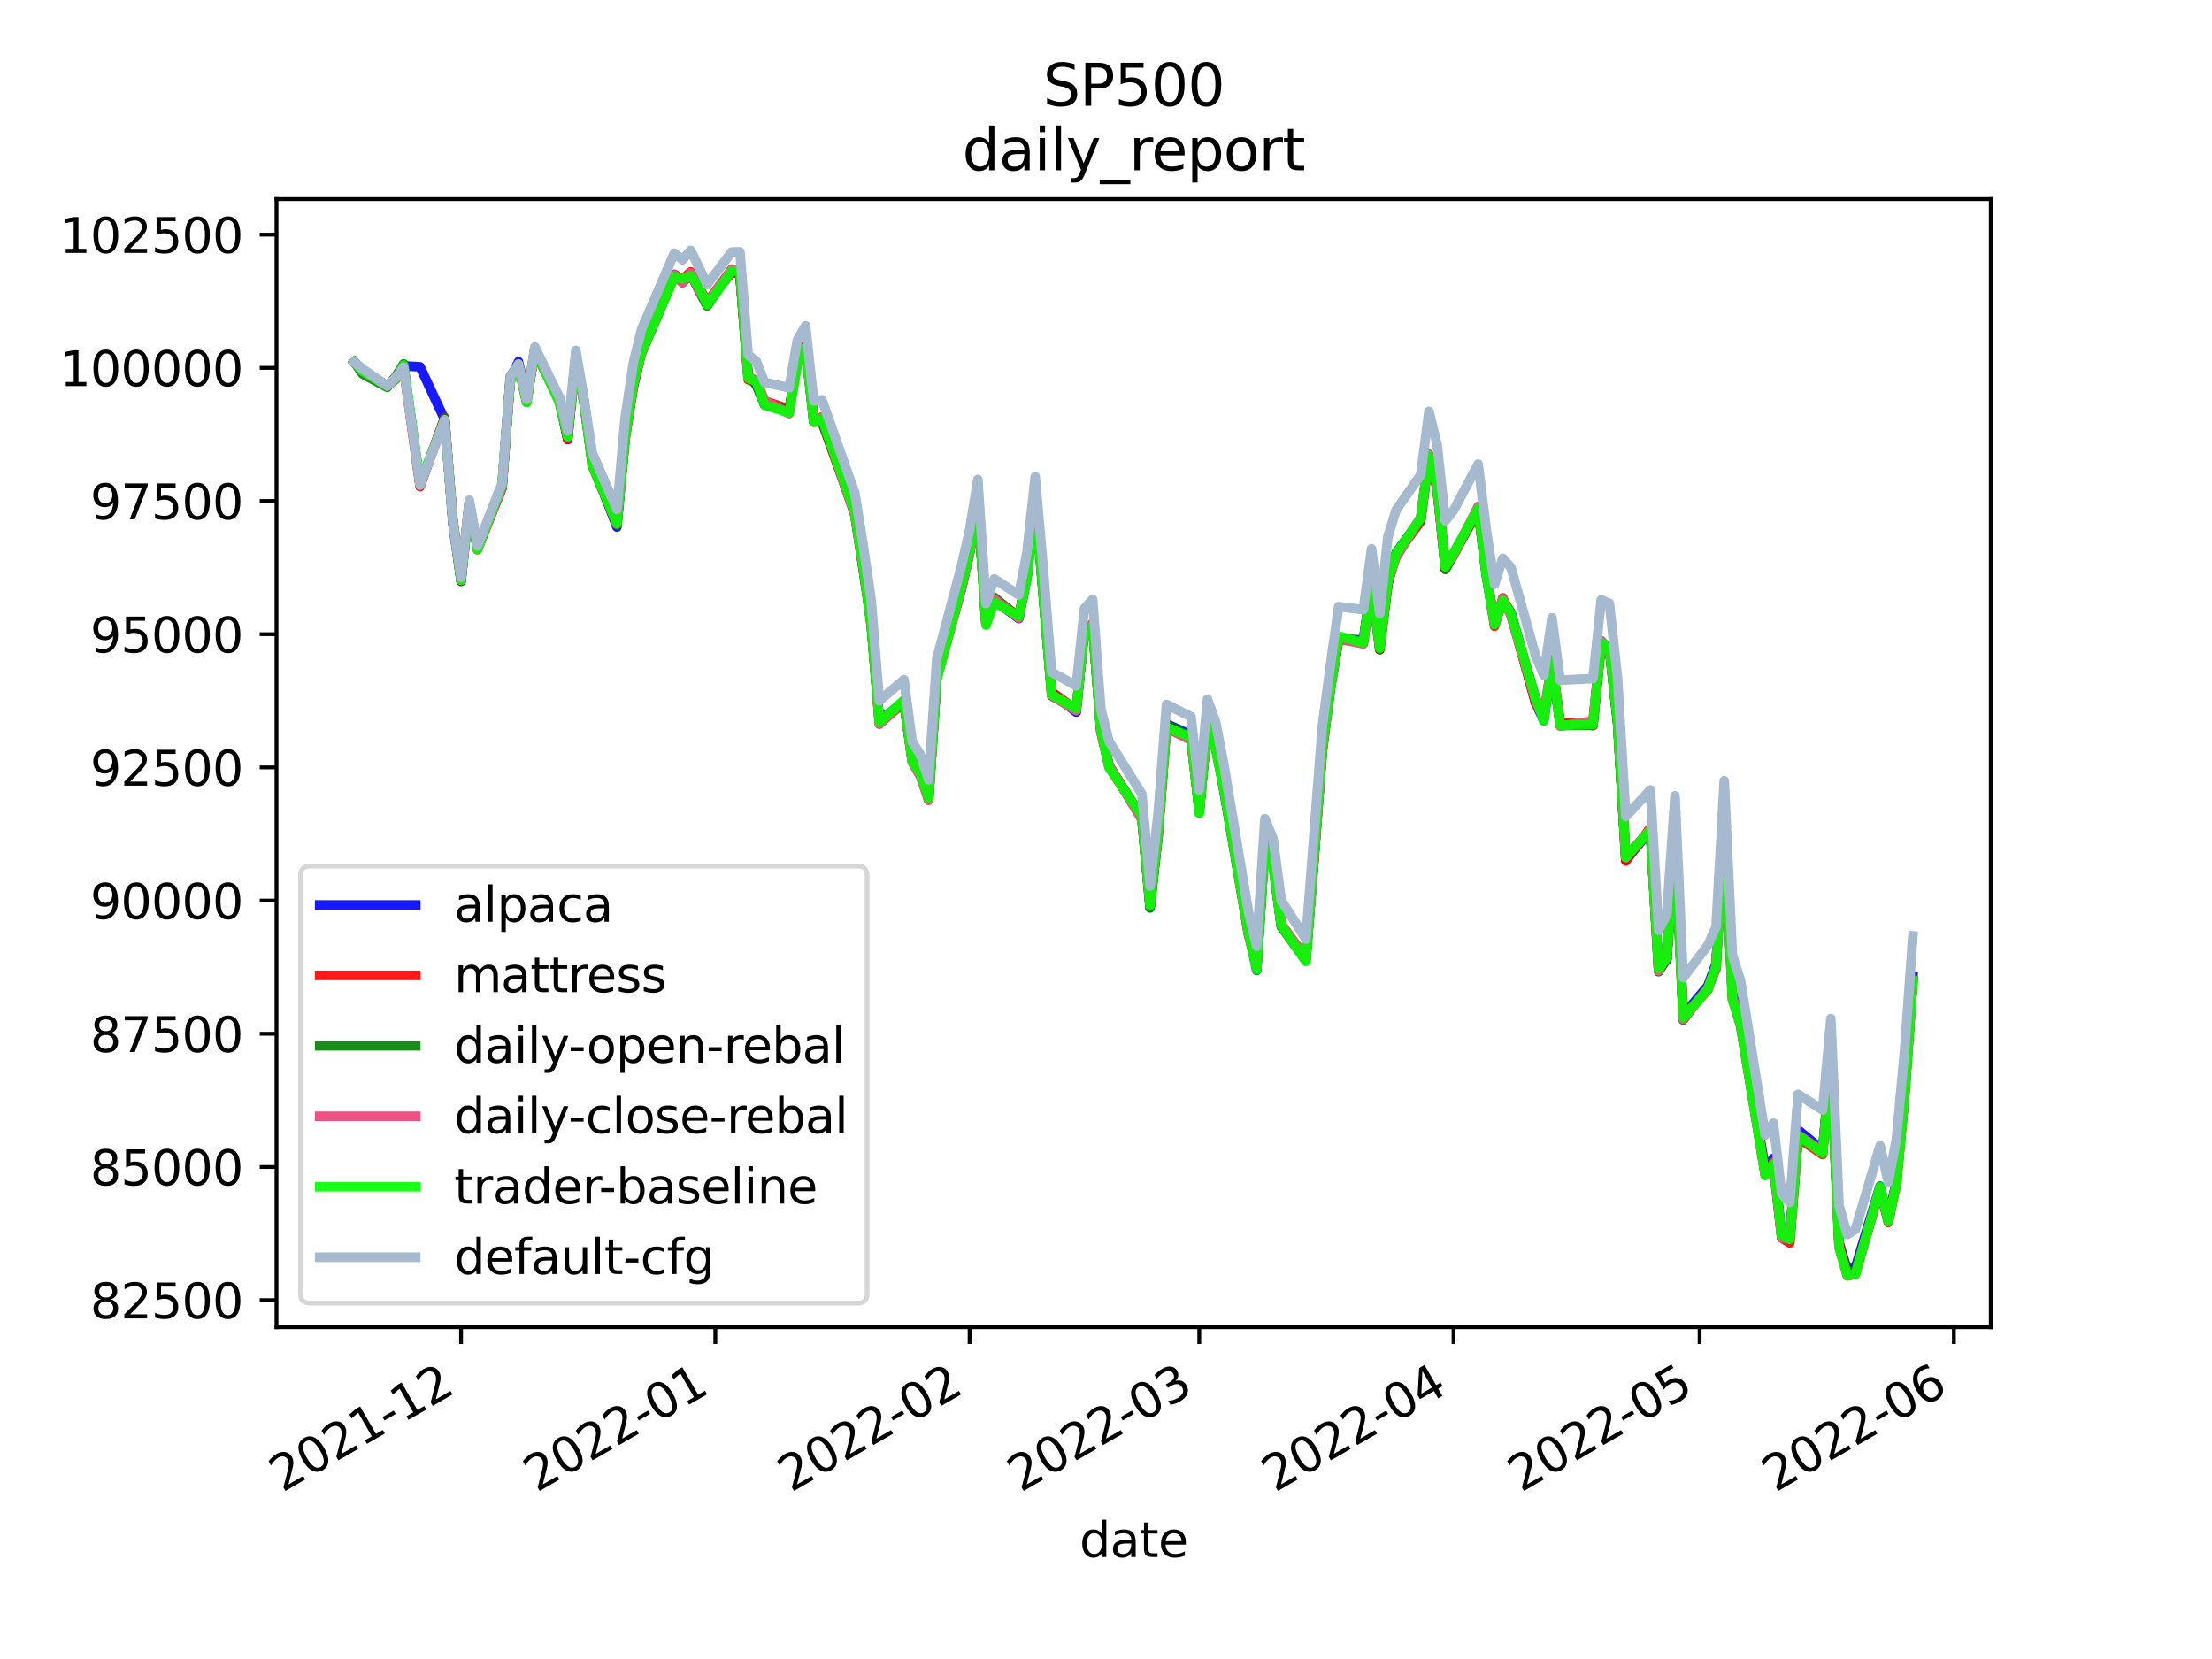 <?xml version="1.0" encoding="utf-8" standalone="no"?>
<!DOCTYPE svg PUBLIC "-//W3C//DTD SVG 1.1//EN"
  "http://www.w3.org/Graphics/SVG/1.1/DTD/svg11.dtd">
<svg height="345.6pt" version="1.1" viewBox="0 0 460.8 345.6" width="460.8pt" xmlns="http://www.w3.org/2000/svg" xmlns:xlink="http://www.w3.org/1999/xlink">
 <defs>
  <style type="text/css">*{stroke-linecap:butt;stroke-linejoin:round;}</style>
 </defs>
 <g id="figure_1">
  <g id="patch_1">
   <path d="M 0 345.6 
L 460.8 345.6 
L 460.8 0 
L 0 0 
z
" style="fill:#ffffff;"/>
  </g>
  <g id="axes_1">
   <g id="patch_2">
    <path d="M 57.6 276.48 
L 414.72 276.48 
L 414.72 41.472 
L 57.6 41.472 
z
" style="fill:#ffffff;"/>
   </g>
   <g id="matplotlib.axis_1">
    <g id="xtick_1">
     <g id="line2d_1">
      <defs>
       <path d="M 0 0 
L 0 3.5 
" id="m9d9927d323" style="stroke:#000000;stroke-width:0.8;"/>
      </defs>
      <g>
       <use style="stroke:#000000;stroke-width:0.8;" x="96.046" xlink:href="#m9d9927d323" y="276.48"/>
      </g>
     </g>
     <g id="text_1">
      <!-- 2021-12 -->
      <g transform="translate(58.821 310.952)rotate(-30)scale(0.1 -0.1)">
       <defs>
        <path d="M 1228 531 
L 3431 531 
L 3431 0 
L 469 0 
L 469 531 
Q 828 903 1448 1529 
Q 2069 2156 2228 2338 
Q 2531 2678 2651 2914 
Q 2772 3150 2772 3378 
Q 2772 3750 2511 3984 
Q 2250 4219 1831 4219 
Q 1534 4219 1204 4116 
Q 875 4013 500 3803 
L 500 4441 
Q 881 4594 1212 4672 
Q 1544 4750 1819 4750 
Q 2544 4750 2975 4387 
Q 3406 4025 3406 3419 
Q 3406 3131 3298 2873 
Q 3191 2616 2906 2266 
Q 2828 2175 2409 1742 
Q 1991 1309 1228 531 
z
" id="DejaVuSans-32" transform="scale(0.016)"/>
        <path d="M 2034 4250 
Q 1547 4250 1301 3770 
Q 1056 3291 1056 2328 
Q 1056 1369 1301 889 
Q 1547 409 2034 409 
Q 2525 409 2770 889 
Q 3016 1369 3016 2328 
Q 3016 3291 2770 3770 
Q 2525 4250 2034 4250 
z
M 2034 4750 
Q 2819 4750 3233 4129 
Q 3647 3509 3647 2328 
Q 3647 1150 3233 529 
Q 2819 -91 2034 -91 
Q 1250 -91 836 529 
Q 422 1150 422 2328 
Q 422 3509 836 4129 
Q 1250 4750 2034 4750 
z
" id="DejaVuSans-30" transform="scale(0.016)"/>
        <path d="M 794 531 
L 1825 531 
L 1825 4091 
L 703 3866 
L 703 4441 
L 1819 4666 
L 2450 4666 
L 2450 531 
L 3481 531 
L 3481 0 
L 794 0 
L 794 531 
z
" id="DejaVuSans-31" transform="scale(0.016)"/>
        <path d="M 313 2009 
L 1997 2009 
L 1997 1497 
L 313 1497 
L 313 2009 
z
" id="DejaVuSans-2d" transform="scale(0.016)"/>
       </defs>
       <use xlink:href="#DejaVuSans-32"/>
       <use x="63.623" xlink:href="#DejaVuSans-30"/>
       <use x="127.246" xlink:href="#DejaVuSans-32"/>
       <use x="190.869" xlink:href="#DejaVuSans-31"/>
       <use x="254.492" xlink:href="#DejaVuSans-2d"/>
       <use x="290.576" xlink:href="#DejaVuSans-31"/>
       <use x="354.199" xlink:href="#DejaVuSans-32"/>
      </g>
     </g>
    </g>
    <g id="xtick_2">
     <g id="line2d_2">
      <g>
       <use style="stroke:#000000;stroke-width:0.8;" x="149.016" xlink:href="#m9d9927d323" y="276.48"/>
      </g>
     </g>
     <g id="text_2">
      <!-- 2022-01 -->
      <g transform="translate(111.791 310.952)rotate(-30)scale(0.1 -0.1)">
       <use xlink:href="#DejaVuSans-32"/>
       <use x="63.623" xlink:href="#DejaVuSans-30"/>
       <use x="127.246" xlink:href="#DejaVuSans-32"/>
       <use x="190.869" xlink:href="#DejaVuSans-32"/>
       <use x="254.492" xlink:href="#DejaVuSans-2d"/>
       <use x="290.576" xlink:href="#DejaVuSans-30"/>
       <use x="354.199" xlink:href="#DejaVuSans-31"/>
      </g>
     </g>
    </g>
    <g id="xtick_3">
     <g id="line2d_3">
      <g>
       <use style="stroke:#000000;stroke-width:0.8;" x="201.986" xlink:href="#m9d9927d323" y="276.48"/>
      </g>
     </g>
     <g id="text_3">
      <!-- 2022-02 -->
      <g transform="translate(164.761 310.952)rotate(-30)scale(0.1 -0.1)">
       <use xlink:href="#DejaVuSans-32"/>
       <use x="63.623" xlink:href="#DejaVuSans-30"/>
       <use x="127.246" xlink:href="#DejaVuSans-32"/>
       <use x="190.869" xlink:href="#DejaVuSans-32"/>
       <use x="254.492" xlink:href="#DejaVuSans-2d"/>
       <use x="290.576" xlink:href="#DejaVuSans-30"/>
       <use x="354.199" xlink:href="#DejaVuSans-32"/>
      </g>
     </g>
    </g>
    <g id="xtick_4">
     <g id="line2d_4">
      <g>
       <use style="stroke:#000000;stroke-width:0.8;" x="249.83" xlink:href="#m9d9927d323" y="276.48"/>
      </g>
     </g>
     <g id="text_4">
      <!-- 2022-03 -->
      <g transform="translate(212.605 310.952)rotate(-30)scale(0.1 -0.1)">
       <defs>
        <path d="M 2597 2516 
Q 3050 2419 3304 2112 
Q 3559 1806 3559 1356 
Q 3559 666 3084 287 
Q 2609 -91 1734 -91 
Q 1441 -91 1130 -33 
Q 819 25 488 141 
L 488 750 
Q 750 597 1062 519 
Q 1375 441 1716 441 
Q 2309 441 2620 675 
Q 2931 909 2931 1356 
Q 2931 1769 2642 2001 
Q 2353 2234 1838 2234 
L 1294 2234 
L 1294 2753 
L 1863 2753 
Q 2328 2753 2575 2939 
Q 2822 3125 2822 3475 
Q 2822 3834 2567 4026 
Q 2313 4219 1838 4219 
Q 1578 4219 1281 4162 
Q 984 4106 628 3988 
L 628 4550 
Q 988 4650 1302 4700 
Q 1616 4750 1894 4750 
Q 2613 4750 3031 4423 
Q 3450 4097 3450 3541 
Q 3450 3153 3228 2886 
Q 3006 2619 2597 2516 
z
" id="DejaVuSans-33" transform="scale(0.016)"/>
       </defs>
       <use xlink:href="#DejaVuSans-32"/>
       <use x="63.623" xlink:href="#DejaVuSans-30"/>
       <use x="127.246" xlink:href="#DejaVuSans-32"/>
       <use x="190.869" xlink:href="#DejaVuSans-32"/>
       <use x="254.492" xlink:href="#DejaVuSans-2d"/>
       <use x="290.576" xlink:href="#DejaVuSans-30"/>
       <use x="354.199" xlink:href="#DejaVuSans-33"/>
      </g>
     </g>
    </g>
    <g id="xtick_5">
     <g id="line2d_5">
      <g>
       <use style="stroke:#000000;stroke-width:0.8;" x="302.8" xlink:href="#m9d9927d323" y="276.48"/>
      </g>
     </g>
     <g id="text_5">
      <!-- 2022-04 -->
      <g transform="translate(265.575 310.952)rotate(-30)scale(0.1 -0.1)">
       <defs>
        <path d="M 2419 4116 
L 825 1625 
L 2419 1625 
L 2419 4116 
z
M 2253 4666 
L 3047 4666 
L 3047 1625 
L 3713 1625 
L 3713 1100 
L 3047 1100 
L 3047 0 
L 2419 0 
L 2419 1100 
L 313 1100 
L 313 1709 
L 2253 4666 
z
" id="DejaVuSans-34" transform="scale(0.016)"/>
       </defs>
       <use xlink:href="#DejaVuSans-32"/>
       <use x="63.623" xlink:href="#DejaVuSans-30"/>
       <use x="127.246" xlink:href="#DejaVuSans-32"/>
       <use x="190.869" xlink:href="#DejaVuSans-32"/>
       <use x="254.492" xlink:href="#DejaVuSans-2d"/>
       <use x="290.576" xlink:href="#DejaVuSans-30"/>
       <use x="354.199" xlink:href="#DejaVuSans-34"/>
      </g>
     </g>
    </g>
    <g id="xtick_6">
     <g id="line2d_6">
      <g>
       <use style="stroke:#000000;stroke-width:0.8;" x="354.061" xlink:href="#m9d9927d323" y="276.48"/>
      </g>
     </g>
     <g id="text_6">
      <!-- 2022-05 -->
      <g transform="translate(316.836 310.952)rotate(-30)scale(0.1 -0.1)">
       <defs>
        <path d="M 691 4666 
L 3169 4666 
L 3169 4134 
L 1269 4134 
L 1269 2991 
Q 1406 3038 1543 3061 
Q 1681 3084 1819 3084 
Q 2600 3084 3056 2656 
Q 3513 2228 3513 1497 
Q 3513 744 3044 326 
Q 2575 -91 1722 -91 
Q 1428 -91 1123 -41 
Q 819 9 494 109 
L 494 744 
Q 775 591 1075 516 
Q 1375 441 1709 441 
Q 2250 441 2565 725 
Q 2881 1009 2881 1497 
Q 2881 1984 2565 2268 
Q 2250 2553 1709 2553 
Q 1456 2553 1204 2497 
Q 953 2441 691 2322 
L 691 4666 
z
" id="DejaVuSans-35" transform="scale(0.016)"/>
       </defs>
       <use xlink:href="#DejaVuSans-32"/>
       <use x="63.623" xlink:href="#DejaVuSans-30"/>
       <use x="127.246" xlink:href="#DejaVuSans-32"/>
       <use x="190.869" xlink:href="#DejaVuSans-32"/>
       <use x="254.492" xlink:href="#DejaVuSans-2d"/>
       <use x="290.576" xlink:href="#DejaVuSans-30"/>
       <use x="354.199" xlink:href="#DejaVuSans-35"/>
      </g>
     </g>
    </g>
    <g id="xtick_7">
     <g id="line2d_7">
      <g>
       <use style="stroke:#000000;stroke-width:0.8;" x="407.031" xlink:href="#m9d9927d323" y="276.48"/>
      </g>
     </g>
     <g id="text_7">
      <!-- 2022-06 -->
      <g transform="translate(369.806 310.952)rotate(-30)scale(0.1 -0.1)">
       <defs>
        <path d="M 2113 2584 
Q 1688 2584 1439 2293 
Q 1191 2003 1191 1497 
Q 1191 994 1439 701 
Q 1688 409 2113 409 
Q 2538 409 2786 701 
Q 3034 994 3034 1497 
Q 3034 2003 2786 2293 
Q 2538 2584 2113 2584 
z
M 3366 4563 
L 3366 3988 
Q 3128 4100 2886 4159 
Q 2644 4219 2406 4219 
Q 1781 4219 1451 3797 
Q 1122 3375 1075 2522 
Q 1259 2794 1537 2939 
Q 1816 3084 2150 3084 
Q 2853 3084 3261 2657 
Q 3669 2231 3669 1497 
Q 3669 778 3244 343 
Q 2819 -91 2113 -91 
Q 1303 -91 875 529 
Q 447 1150 447 2328 
Q 447 3434 972 4092 
Q 1497 4750 2381 4750 
Q 2619 4750 2861 4703 
Q 3103 4656 3366 4563 
z
" id="DejaVuSans-36" transform="scale(0.016)"/>
       </defs>
       <use xlink:href="#DejaVuSans-32"/>
       <use x="63.623" xlink:href="#DejaVuSans-30"/>
       <use x="127.246" xlink:href="#DejaVuSans-32"/>
       <use x="190.869" xlink:href="#DejaVuSans-32"/>
       <use x="254.492" xlink:href="#DejaVuSans-2d"/>
       <use x="290.576" xlink:href="#DejaVuSans-30"/>
       <use x="354.199" xlink:href="#DejaVuSans-36"/>
      </g>
     </g>
    </g>
    <g id="text_8">
     <!-- date -->
     <g transform="translate(224.885 324.351)scale(0.1 -0.1)">
      <defs>
       <path d="M 2906 2969 
L 2906 4863 
L 3481 4863 
L 3481 0 
L 2906 0 
L 2906 525 
Q 2725 213 2448 61 
Q 2172 -91 1784 -91 
Q 1150 -91 751 415 
Q 353 922 353 1747 
Q 353 2572 751 3078 
Q 1150 3584 1784 3584 
Q 2172 3584 2448 3432 
Q 2725 3281 2906 2969 
z
M 947 1747 
Q 947 1113 1208 752 
Q 1469 391 1925 391 
Q 2381 391 2643 752 
Q 2906 1113 2906 1747 
Q 2906 2381 2643 2742 
Q 2381 3103 1925 3103 
Q 1469 3103 1208 2742 
Q 947 2381 947 1747 
z
" id="DejaVuSans-64" transform="scale(0.016)"/>
       <path d="M 2194 1759 
Q 1497 1759 1228 1600 
Q 959 1441 959 1056 
Q 959 750 1161 570 
Q 1363 391 1709 391 
Q 2188 391 2477 730 
Q 2766 1069 2766 1631 
L 2766 1759 
L 2194 1759 
z
M 3341 1997 
L 3341 0 
L 2766 0 
L 2766 531 
Q 2569 213 2275 61 
Q 1981 -91 1556 -91 
Q 1019 -91 701 211 
Q 384 513 384 1019 
Q 384 1609 779 1909 
Q 1175 2209 1959 2209 
L 2766 2209 
L 2766 2266 
Q 2766 2663 2505 2880 
Q 2244 3097 1772 3097 
Q 1472 3097 1187 3025 
Q 903 2953 641 2809 
L 641 3341 
Q 956 3463 1253 3523 
Q 1550 3584 1831 3584 
Q 2591 3584 2966 3190 
Q 3341 2797 3341 1997 
z
" id="DejaVuSans-61" transform="scale(0.016)"/>
       <path d="M 1172 4494 
L 1172 3500 
L 2356 3500 
L 2356 3053 
L 1172 3053 
L 1172 1153 
Q 1172 725 1289 603 
Q 1406 481 1766 481 
L 2356 481 
L 2356 0 
L 1766 0 
Q 1100 0 847 248 
Q 594 497 594 1153 
L 594 3053 
L 172 3053 
L 172 3500 
L 594 3500 
L 594 4494 
L 1172 4494 
z
" id="DejaVuSans-74" transform="scale(0.016)"/>
       <path d="M 3597 1894 
L 3597 1613 
L 953 1613 
Q 991 1019 1311 708 
Q 1631 397 2203 397 
Q 2534 397 2845 478 
Q 3156 559 3463 722 
L 3463 178 
Q 3153 47 2828 -22 
Q 2503 -91 2169 -91 
Q 1331 -91 842 396 
Q 353 884 353 1716 
Q 353 2575 817 3079 
Q 1281 3584 2069 3584 
Q 2775 3584 3186 3129 
Q 3597 2675 3597 1894 
z
M 3022 2063 
Q 3016 2534 2758 2815 
Q 2500 3097 2075 3097 
Q 1594 3097 1305 2825 
Q 1016 2553 972 2059 
L 3022 2063 
z
" id="DejaVuSans-65" transform="scale(0.016)"/>
      </defs>
      <use xlink:href="#DejaVuSans-64"/>
      <use x="63.477" xlink:href="#DejaVuSans-61"/>
      <use x="124.756" xlink:href="#DejaVuSans-74"/>
      <use x="163.965" xlink:href="#DejaVuSans-65"/>
     </g>
    </g>
   </g>
   <g id="matplotlib.axis_2">
    <g id="ytick_1">
     <g id="line2d_8">
      <defs>
       <path d="M 0 0 
L -3.5 0 
" id="m0d141b977a" style="stroke:#000000;stroke-width:0.8;"/>
      </defs>
      <g>
       <use style="stroke:#000000;stroke-width:0.8;" x="57.6" xlink:href="#m0d141b977a" y="270.846"/>
      </g>
     </g>
     <g id="text_9">
      <!-- 82500 -->
      <g transform="translate(18.788 274.645)scale(0.1 -0.1)">
       <defs>
        <path d="M 2034 2216 
Q 1584 2216 1326 1975 
Q 1069 1734 1069 1313 
Q 1069 891 1326 650 
Q 1584 409 2034 409 
Q 2484 409 2743 651 
Q 3003 894 3003 1313 
Q 3003 1734 2745 1975 
Q 2488 2216 2034 2216 
z
M 1403 2484 
Q 997 2584 770 2862 
Q 544 3141 544 3541 
Q 544 4100 942 4425 
Q 1341 4750 2034 4750 
Q 2731 4750 3128 4425 
Q 3525 4100 3525 3541 
Q 3525 3141 3298 2862 
Q 3072 2584 2669 2484 
Q 3125 2378 3379 2068 
Q 3634 1759 3634 1313 
Q 3634 634 3220 271 
Q 2806 -91 2034 -91 
Q 1263 -91 848 271 
Q 434 634 434 1313 
Q 434 1759 690 2068 
Q 947 2378 1403 2484 
z
M 1172 3481 
Q 1172 3119 1398 2916 
Q 1625 2713 2034 2713 
Q 2441 2713 2670 2916 
Q 2900 3119 2900 3481 
Q 2900 3844 2670 4047 
Q 2441 4250 2034 4250 
Q 1625 4250 1398 4047 
Q 1172 3844 1172 3481 
z
" id="DejaVuSans-38" transform="scale(0.016)"/>
       </defs>
       <use xlink:href="#DejaVuSans-38"/>
       <use x="63.623" xlink:href="#DejaVuSans-32"/>
       <use x="127.246" xlink:href="#DejaVuSans-35"/>
       <use x="190.869" xlink:href="#DejaVuSans-30"/>
       <use x="254.492" xlink:href="#DejaVuSans-30"/>
      </g>
     </g>
    </g>
    <g id="ytick_2">
     <g id="line2d_9">
      <g>
       <use style="stroke:#000000;stroke-width:0.8;" x="57.6" xlink:href="#m0d141b977a" y="243.1"/>
      </g>
     </g>
     <g id="text_10">
      <!-- 85000 -->
      <g transform="translate(18.788 246.9)scale(0.1 -0.1)">
       <use xlink:href="#DejaVuSans-38"/>
       <use x="63.623" xlink:href="#DejaVuSans-35"/>
       <use x="127.246" xlink:href="#DejaVuSans-30"/>
       <use x="190.869" xlink:href="#DejaVuSans-30"/>
       <use x="254.492" xlink:href="#DejaVuSans-30"/>
      </g>
     </g>
    </g>
    <g id="ytick_3">
     <g id="line2d_10">
      <g>
       <use style="stroke:#000000;stroke-width:0.8;" x="57.6" xlink:href="#m0d141b977a" y="215.355"/>
      </g>
     </g>
     <g id="text_11">
      <!-- 87500 -->
      <g transform="translate(18.788 219.154)scale(0.1 -0.1)">
       <defs>
        <path d="M 525 4666 
L 3525 4666 
L 3525 4397 
L 1831 0 
L 1172 0 
L 2766 4134 
L 525 4134 
L 525 4666 
z
" id="DejaVuSans-37" transform="scale(0.016)"/>
       </defs>
       <use xlink:href="#DejaVuSans-38"/>
       <use x="63.623" xlink:href="#DejaVuSans-37"/>
       <use x="127.246" xlink:href="#DejaVuSans-35"/>
       <use x="190.869" xlink:href="#DejaVuSans-30"/>
       <use x="254.492" xlink:href="#DejaVuSans-30"/>
      </g>
     </g>
    </g>
    <g id="ytick_4">
     <g id="line2d_11">
      <g>
       <use style="stroke:#000000;stroke-width:0.8;" x="57.6" xlink:href="#m0d141b977a" y="187.61"/>
      </g>
     </g>
     <g id="text_12">
      <!-- 90000 -->
      <g transform="translate(18.788 191.409)scale(0.1 -0.1)">
       <defs>
        <path d="M 703 97 
L 703 672 
Q 941 559 1184 500 
Q 1428 441 1663 441 
Q 2288 441 2617 861 
Q 2947 1281 2994 2138 
Q 2813 1869 2534 1725 
Q 2256 1581 1919 1581 
Q 1219 1581 811 2004 
Q 403 2428 403 3163 
Q 403 3881 828 4315 
Q 1253 4750 1959 4750 
Q 2769 4750 3195 4129 
Q 3622 3509 3622 2328 
Q 3622 1225 3098 567 
Q 2575 -91 1691 -91 
Q 1453 -91 1209 -44 
Q 966 3 703 97 
z
M 1959 2075 
Q 2384 2075 2632 2365 
Q 2881 2656 2881 3163 
Q 2881 3666 2632 3958 
Q 2384 4250 1959 4250 
Q 1534 4250 1286 3958 
Q 1038 3666 1038 3163 
Q 1038 2656 1286 2365 
Q 1534 2075 1959 2075 
z
" id="DejaVuSans-39" transform="scale(0.016)"/>
       </defs>
       <use xlink:href="#DejaVuSans-39"/>
       <use x="63.623" xlink:href="#DejaVuSans-30"/>
       <use x="127.246" xlink:href="#DejaVuSans-30"/>
       <use x="190.869" xlink:href="#DejaVuSans-30"/>
       <use x="254.492" xlink:href="#DejaVuSans-30"/>
      </g>
     </g>
    </g>
    <g id="ytick_5">
     <g id="line2d_12">
      <g>
       <use style="stroke:#000000;stroke-width:0.8;" x="57.6" xlink:href="#m0d141b977a" y="159.864"/>
      </g>
     </g>
     <g id="text_13">
      <!-- 92500 -->
      <g transform="translate(18.788 163.663)scale(0.1 -0.1)">
       <use xlink:href="#DejaVuSans-39"/>
       <use x="63.623" xlink:href="#DejaVuSans-32"/>
       <use x="127.246" xlink:href="#DejaVuSans-35"/>
       <use x="190.869" xlink:href="#DejaVuSans-30"/>
       <use x="254.492" xlink:href="#DejaVuSans-30"/>
      </g>
     </g>
    </g>
    <g id="ytick_6">
     <g id="line2d_13">
      <g>
       <use style="stroke:#000000;stroke-width:0.8;" x="57.6" xlink:href="#m0d141b977a" y="132.119"/>
      </g>
     </g>
     <g id="text_14">
      <!-- 95000 -->
      <g transform="translate(18.788 135.918)scale(0.1 -0.1)">
       <use xlink:href="#DejaVuSans-39"/>
       <use x="63.623" xlink:href="#DejaVuSans-35"/>
       <use x="127.246" xlink:href="#DejaVuSans-30"/>
       <use x="190.869" xlink:href="#DejaVuSans-30"/>
       <use x="254.492" xlink:href="#DejaVuSans-30"/>
      </g>
     </g>
    </g>
    <g id="ytick_7">
     <g id="line2d_14">
      <g>
       <use style="stroke:#000000;stroke-width:0.8;" x="57.6" xlink:href="#m0d141b977a" y="104.373"/>
      </g>
     </g>
     <g id="text_15">
      <!-- 97500 -->
      <g transform="translate(18.788 108.173)scale(0.1 -0.1)">
       <use xlink:href="#DejaVuSans-39"/>
       <use x="63.623" xlink:href="#DejaVuSans-37"/>
       <use x="127.246" xlink:href="#DejaVuSans-35"/>
       <use x="190.869" xlink:href="#DejaVuSans-30"/>
       <use x="254.492" xlink:href="#DejaVuSans-30"/>
      </g>
     </g>
    </g>
    <g id="ytick_8">
     <g id="line2d_15">
      <g>
       <use style="stroke:#000000;stroke-width:0.8;" x="57.6" xlink:href="#m0d141b977a" y="76.628"/>
      </g>
     </g>
     <g id="text_16">
      <!-- 100000 -->
      <g transform="translate(12.425 80.427)scale(0.1 -0.1)">
       <use xlink:href="#DejaVuSans-31"/>
       <use x="63.623" xlink:href="#DejaVuSans-30"/>
       <use x="127.246" xlink:href="#DejaVuSans-30"/>
       <use x="190.869" xlink:href="#DejaVuSans-30"/>
       <use x="254.492" xlink:href="#DejaVuSans-30"/>
       <use x="318.115" xlink:href="#DejaVuSans-30"/>
      </g>
     </g>
    </g>
    <g id="ytick_9">
     <g id="line2d_16">
      <g>
       <use style="stroke:#000000;stroke-width:0.8;" x="57.6" xlink:href="#m0d141b977a" y="48.883"/>
      </g>
     </g>
     <g id="text_17">
      <!-- 102500 -->
      <g transform="translate(12.425 52.682)scale(0.1 -0.1)">
       <use xlink:href="#DejaVuSans-31"/>
       <use x="63.623" xlink:href="#DejaVuSans-30"/>
       <use x="127.246" xlink:href="#DejaVuSans-32"/>
       <use x="190.869" xlink:href="#DejaVuSans-35"/>
       <use x="254.492" xlink:href="#DejaVuSans-30"/>
       <use x="318.115" xlink:href="#DejaVuSans-30"/>
      </g>
     </g>
    </g>
   </g>
   <g id="line2d_17">
    <path clip-path="url(#p77ecd63047)" d="M 73.833 75.482 
L 75.541 77.037 
L 80.668 80.462 
L 82.376 78.643 
L 84.085 76.205 
L 87.502 76.412 
L 92.629 87.389 
L 94.337 109.067 
L 96.046 121.02 
L 97.755 104.944 
L 99.463 113.841 
L 104.589 101.684 
L 106.298 78.918 
L 108.007 75.366 
L 109.716 83.044 
L 111.424 72.722 
L 116.55 83.627 
L 118.259 91.563 
L 119.968 74.276 
L 121.677 84.021 
L 123.385 96.276 
L 128.511 109.799 
L 130.22 91.027 
L 131.929 80.583 
L 133.638 73.117 
L 140.472 57.156 
L 142.181 58.828 
L 143.89 57.178 
L 145.598 60.368 
L 147.307 63.027 
L 152.433 56.472 
L 154.142 57.294 
L 155.851 78.238 
L 157.559 80.056 
L 159.268 84.291 
L 164.394 85.629 
L 166.103 75.084 
L 167.812 72.551 
L 169.52 87.789 
L 171.229 86.877 
L 178.064 106.994 
L 181.481 129.503 
L 183.19 150.151 
L 188.316 146.175 
L 190.025 158.544 
L 191.734 160.607 
L 193.442 166.577 
L 195.151 140.911 
L 200.277 122.768 
L 201.986 115.239 
L 203.695 105.235 
L 205.403 129.826 
L 207.112 125.001 
L 212.238 128.858 
L 213.947 119.932 
L 215.656 104.085 
L 219.073 144.302 
L 224.199 148.353 
L 225.908 130.9 
L 227.616 130.132 
L 229.325 151.896 
L 231.034 159.428 
L 237.869 170.515 
L 239.577 189.036 
L 241.286 173.103 
L 242.995 150.778 
L 248.121 153.123 
L 249.83 168.824 
L 251.538 151.09 
L 253.247 155.347 
L 254.956 164.508 
L 260.082 193.904 
L 261.791 202.142 
L 263.499 176.025 
L 265.208 180.08 
L 266.917 193.001 
L 272.043 199.492 
L 273.752 178.668 
L 275.46 155.719 
L 277.169 143.421 
L 278.878 133.013 
L 284.004 133.355 
L 285.713 121.672 
L 287.421 134.559 
L 289.13 121.611 
L 290.839 115.28 
L 295.965 108.083 
L 297.673 94.701 
L 299.382 102.026 
L 301.091 117.619 
L 302.8 115.375 
L 307.926 106.195 
L 309.634 119.854 
L 311.343 130.124 
L 313.052 125.079 
L 314.761 127.604 
L 319.887 146.411 
L 321.595 150.104 
L 323.304 137.979 
L 325.013 150.932 
L 331.848 150.648 
L 333.556 133.798 
L 335.265 135.075 
L 336.974 150.585 
L 338.682 179.168 
L 343.809 172.99 
L 345.517 201.699 
L 347.226 199.951 
L 348.935 174.568 
L 350.643 211.477 
L 355.77 205.376 
L 357.478 200.743 
L 359.187 171.034 
L 360.896 207.058 
L 362.604 212.489 
L 367.731 243.595 
L 369.439 241.29 
L 371.148 257.186 
L 372.857 257.222 
L 374.565 235.399 
L 379.691 239.582 
L 381.4 220.46 
L 383.109 258.874 
L 384.818 264.521 
L 386.526 264.031 
L 391.652 247.087 
L 393.361 254.127 
L 395.07 245.955 
L 396.779 227.014 
L 398.487 203.461 
L 398.487 203.461 
" style="fill:none;stroke:#0000ff;stroke-linecap:square;stroke-opacity:0.9;stroke-width:2;"/>
   </g>
   <g id="line2d_18">
    <path clip-path="url(#p77ecd63047)" d="M 73.833 75.482 
L 75.541 77.347 
L 80.668 80.388 
L 82.376 79.111 
L 84.085 76.656 
L 87.502 101.364 
L 92.629 86.99 
L 94.337 108.165 
L 96.046 120.35 
L 97.755 104.627 
L 99.463 114.519 
L 104.589 101.632 
L 106.298 79.178 
L 108.007 76.402 
L 109.716 83.779 
L 111.424 72.584 
L 116.55 83.208 
L 118.259 91.505 
L 119.968 74.085 
L 121.677 83.825 
L 123.385 96.41 
L 128.511 108.867 
L 130.22 91.569 
L 131.929 80.586 
L 133.638 73.193 
L 140.472 57.178 
L 142.181 58.131 
L 143.89 56.644 
L 147.307 62.883 
L 152.433 56.809 
L 154.142 56.979 
L 155.851 79.098 
L 157.559 79.645 
L 159.268 83.508 
L 164.394 85.251 
L 166.103 75.739 
L 167.812 71.93 
L 169.52 87.191 
L 171.229 87.879 
L 178.064 107.072 
L 179.773 118.162 
L 181.481 130.204 
L 183.19 150.808 
L 188.316 146.301 
L 190.025 158.353 
L 191.734 161.418 
L 193.442 166.087 
L 195.151 141.207 
L 200.277 121.94 
L 201.986 114.756 
L 203.695 104.861 
L 205.403 130.004 
L 207.112 124.656 
L 212.238 128.476 
L 213.947 119.946 
L 215.656 104.237 
L 217.364 123.435 
L 219.073 144.119 
L 224.199 147.836 
L 225.908 131.048 
L 227.616 130.613 
L 229.325 152.014 
L 231.034 159.791 
L 237.869 170.153 
L 239.577 188.409 
L 241.286 173.936 
L 242.995 151.616 
L 248.121 154.144 
L 249.83 168.895 
L 251.538 151.109 
L 253.247 155.996 
L 254.956 163.914 
L 260.082 194.489 
L 261.791 201.517 
L 263.499 175.679 
L 265.208 179.884 
L 266.917 192.813 
L 272.043 199.566 
L 273.752 178.828 
L 275.46 156.723 
L 277.169 142.958 
L 278.878 133.13 
L 284.004 134.043 
L 285.713 121.854 
L 287.421 135.39 
L 289.13 121.466 
L 290.839 115.555 
L 295.965 108.634 
L 297.673 95.01 
L 299.382 101.582 
L 301.091 118.556 
L 302.8 115.329 
L 307.926 106.575 
L 309.634 119.189 
L 311.343 130.449 
L 313.052 124.546 
L 314.761 128.07 
L 319.887 146.477 
L 321.595 149.345 
L 323.304 138.011 
L 325.013 150.369 
L 331.848 151.169 
L 333.556 134.31 
L 335.265 134.861 
L 336.974 150.47 
L 338.682 179.382 
L 343.809 172.424 
L 345.517 202.277 
L 347.226 199.735 
L 348.935 174.204 
L 350.643 211.699 
L 355.77 206.227 
L 357.478 201.348 
L 359.187 171.598 
L 360.896 208.153 
L 362.604 213.356 
L 367.731 244.473 
L 369.439 242.035 
L 371.148 257.873 
L 372.857 258.931 
L 374.565 237.028 
L 379.691 240.515 
L 381.4 220.71 
L 383.109 258.926 
L 384.818 265.283 
L 386.526 265.295 
L 391.652 247.567 
L 393.361 254.664 
L 395.07 246.573 
L 396.779 228.27 
L 398.487 204.487 
L 398.487 204.487 
" style="fill:none;stroke:#ff0000;stroke-linecap:square;stroke-opacity:0.9;stroke-width:2;"/>
   </g>
   <g id="line2d_19">
    <path clip-path="url(#p77ecd63047)" d="M 73.833 75.482 
L 75.541 77.908 
L 80.668 80.669 
L 82.376 78.526 
L 84.085 75.808 
L 87.502 101.054 
L 92.629 87.084 
L 94.337 108.467 
L 96.046 121.133 
L 97.755 104.79 
L 99.463 114.224 
L 104.589 101.01 
L 106.298 78.45 
L 108.007 76.014 
L 109.716 83.635 
L 111.424 73.117 
L 116.55 83.568 
L 118.259 90.999 
L 119.968 73.983 
L 121.677 83.663 
L 123.385 97.017 
L 128.511 109.347 
L 130.22 90.848 
L 131.929 80.055 
L 133.638 73.635 
L 140.472 57.635 
L 142.181 58.745 
L 143.89 57.037 
L 145.598 60.548 
L 147.307 63.752 
L 152.433 56.182 
L 154.142 56.99 
L 155.851 78.227 
L 157.559 80.24 
L 159.268 84.289 
L 164.394 85.399 
L 166.103 74.952 
L 167.812 72.085 
L 169.52 87.884 
L 171.229 87.901 
L 178.064 106.461 
L 179.773 117.298 
L 181.481 130.03 
L 183.19 150.057 
L 188.316 146.566 
L 190.025 158.366 
L 191.734 160.842 
L 193.442 166.49 
L 195.151 140.69 
L 200.277 121.765 
L 201.986 114.468 
L 203.695 104.704 
L 205.403 129.457 
L 207.112 124.426 
L 212.238 128.658 
L 213.947 120.172 
L 215.656 104.073 
L 219.073 144.978 
L 224.199 147.812 
L 225.908 131.443 
L 227.616 130.036 
L 229.325 152.461 
L 231.034 159.588 
L 237.869 170.288 
L 239.577 189.147 
L 241.286 173.432 
L 242.995 150.882 
L 248.121 153.639 
L 249.83 169.313 
L 251.538 150.358 
L 253.247 155.383 
L 254.956 164.707 
L 260.082 194.737 
L 261.791 201.272 
L 263.499 175.782 
L 265.208 179.464 
L 266.917 193.012 
L 272.043 200.157 
L 275.46 156.214 
L 277.169 142.987 
L 278.878 132.839 
L 284.004 133.684 
L 285.713 121.607 
L 287.421 135.278 
L 289.13 121.156 
L 290.839 115.152 
L 295.965 108.222 
L 297.673 94.992 
L 299.382 101.169 
L 301.091 118.61 
L 302.8 115.69 
L 307.926 106.053 
L 309.634 119.776 
L 311.343 129.832 
L 313.052 125.095 
L 314.761 127.716 
L 319.887 145.423 
L 321.595 149.664 
L 323.304 138.349 
L 325.013 151.133 
L 331.848 151.051 
L 333.556 133.888 
L 335.265 135.153 
L 336.974 150.628 
L 338.682 178.306 
L 343.809 173.153 
L 345.517 202.433 
L 347.226 199.733 
L 348.935 174.754 
L 350.643 212.506 
L 355.77 205.577 
L 357.478 201.848 
L 359.187 172.123 
L 360.896 207.676 
L 362.604 213.825 
L 367.731 244.704 
L 369.439 242.617 
L 371.148 257.745 
L 372.857 258.222 
L 374.565 236.847 
L 379.691 239.66 
L 381.4 220.998 
L 383.109 259.797 
L 384.818 265.081 
L 386.526 264.7 
L 391.652 247.775 
L 393.361 254.409 
L 395.07 246.253 
L 396.779 227.83 
L 398.487 204.264 
L 398.487 204.264 
" style="fill:none;stroke:#008000;stroke-linecap:square;stroke-opacity:0.9;stroke-width:2;"/>
   </g>
   <g id="line2d_20">
    <path clip-path="url(#p77ecd63047)" d="M 73.833 75.482 
L 75.541 77.347 
L 80.668 80.395 
L 82.376 78.988 
L 84.085 76.769 
L 87.502 100.764 
L 92.629 87.573 
L 94.337 108.283 
L 96.046 120.888 
L 97.755 104.816 
L 99.463 114.34 
L 104.589 101.545 
L 106.298 79.289 
L 108.007 76.405 
L 109.716 83.327 
L 111.424 73.154 
L 116.55 83.278 
L 118.259 90.928 
L 119.968 74.553 
L 121.677 84.092 
L 123.385 96.455 
L 128.511 109.16 
L 130.22 91.171 
L 131.929 80.434 
L 133.638 73.478 
L 140.472 57.229 
L 142.181 58.922 
L 143.89 56.884 
L 145.598 60.419 
L 147.307 62.924 
L 152.433 56.046 
L 154.142 56.428 
L 155.851 78.625 
L 157.559 79.181 
L 159.268 83.449 
L 164.394 86.172 
L 166.103 75.236 
L 167.812 72.227 
L 169.52 87.953 
L 171.229 86.869 
L 178.064 107.291 
L 179.773 117.57 
L 181.481 129.127 
L 183.19 150.834 
L 188.316 146.032 
L 190.025 158.816 
L 191.734 161.702 
L 193.442 166.732 
L 195.151 141.477 
L 200.277 122.739 
L 201.986 115.351 
L 203.695 104.935 
L 205.403 129.642 
L 207.112 124.819 
L 212.238 128.749 
L 213.947 119.547 
L 215.656 104.497 
L 217.364 123.258 
L 219.073 144.858 
L 224.199 148.041 
L 225.908 130.99 
L 227.616 129.845 
L 229.325 152.516 
L 231.034 159.388 
L 237.869 170.745 
L 239.577 188.301 
L 241.286 173.113 
L 242.995 151.432 
L 248.121 154.154 
L 249.83 169 
L 251.538 151.176 
L 253.247 155.302 
L 254.956 164.057 
L 260.082 194.565 
L 261.791 201.386 
L 263.499 175.617 
L 265.208 180.154 
L 266.917 192.454 
L 272.043 199.59 
L 273.752 178.723 
L 275.46 156.355 
L 277.169 143.043 
L 278.878 133.008 
L 284.004 134.142 
L 285.713 121.657 
L 287.421 134.637 
L 289.13 121.038 
L 290.839 116.14 
L 295.965 107.765 
L 297.673 94.642 
L 299.382 101.787 
L 301.091 117.708 
L 302.8 115.71 
L 307.926 105.492 
L 309.634 119.292 
L 311.343 130.04 
L 313.052 124.763 
L 314.761 128.238 
L 319.887 145.823 
L 321.595 149.403 
L 323.304 137.328 
L 325.013 151.273 
L 331.848 150.171 
L 333.556 133.453 
L 335.265 135.327 
L 336.974 149.704 
L 338.682 178.648 
L 343.809 172.77 
L 345.517 202.245 
L 347.226 199.038 
L 348.935 174.882 
L 350.643 212.326 
L 355.77 205.89 
L 357.478 201.595 
L 359.187 172.166 
L 360.896 207.528 
L 362.604 213.353 
L 367.731 244.832 
L 369.439 242.996 
L 371.148 257.831 
L 372.857 258.086 
L 374.565 236.373 
L 379.691 239.903 
L 381.4 221.161 
L 383.109 259.779 
L 384.818 265.798 
L 386.526 265.433 
L 391.652 247.549 
L 393.361 254.04 
L 395.07 246.759 
L 396.779 228.219 
L 398.487 204.202 
L 398.487 204.202 
" style="fill:none;stroke:#ec5283;stroke-linecap:square;stroke-width:2;"/>
   </g>
   <g id="line2d_21">
    <path clip-path="url(#p77ecd63047)" d="M 73.833 75.482 
L 75.541 77.346 
L 80.668 80.428 
L 82.376 79.026 
L 84.085 76.055 
L 87.502 100.507 
L 92.629 87.718 
L 94.337 108.259 
L 96.046 120.805 
L 97.755 104.807 
L 99.463 114.491 
L 104.589 101.071 
L 106.298 79.405 
L 108.007 76.182 
L 109.716 83.83 
L 111.424 72.606 
L 116.55 83.994 
L 118.259 91.016 
L 119.968 74.446 
L 121.677 84.064 
L 123.385 96.802 
L 128.511 109.062 
L 130.22 91.348 
L 131.929 79.818 
L 133.638 73.259 
L 140.472 57.651 
L 142.181 58.092 
L 143.89 57.461 
L 145.598 59.765 
L 147.307 63.484 
L 152.433 56.514 
L 154.142 56.438 
L 155.851 78.805 
L 157.559 79.452 
L 159.268 84.369 
L 164.394 86.01 
L 166.103 75.822 
L 167.812 72.358 
L 169.52 87.949 
L 171.229 87.227 
L 178.064 106.651 
L 179.773 117.837 
L 181.481 130.183 
L 183.19 150.458 
L 188.316 145.825 
L 190.025 158.632 
L 191.734 161.081 
L 193.442 166.271 
L 195.151 141.57 
L 200.277 122.136 
L 201.986 114.746 
L 203.695 104.709 
L 205.403 130.236 
L 207.112 125.478 
L 212.238 128.398 
L 213.947 120.321 
L 215.656 104.082 
L 219.073 144.721 
L 224.199 147.636 
L 225.908 131.167 
L 227.616 130.638 
L 229.325 151.966 
L 231.034 159.924 
L 237.869 169.958 
L 239.577 188.705 
L 241.286 173.013 
L 242.995 151.52 
L 248.121 153.574 
L 249.83 169.388 
L 251.538 150.372 
L 253.247 156.084 
L 254.956 164.378 
L 260.082 194.198 
L 261.791 202.04 
L 263.499 176.025 
L 265.208 180.475 
L 266.917 192.796 
L 272.043 200.276 
L 275.46 155.757 
L 277.169 143.097 
L 278.878 132.504 
L 284.004 133.925 
L 285.713 121.154 
L 287.421 135.049 
L 289.13 120.941 
L 290.839 115.317 
L 295.965 107.93 
L 297.673 94.972 
L 299.382 101.034 
L 301.091 118.119 
L 302.8 115.249 
L 307.926 105.903 
L 309.634 120.029 
L 311.343 130.106 
L 313.052 125.061 
L 314.761 127.793 
L 319.887 145.615 
L 321.595 150.195 
L 323.304 137.742 
L 325.013 151.066 
L 331.848 150.928 
L 333.556 133.909 
L 335.265 134.782 
L 336.974 150.341 
L 338.682 178.63 
L 343.809 172.881 
L 345.517 201.806 
L 347.226 199.496 
L 348.935 174.964 
L 350.643 211.953 
L 355.77 206.113 
L 357.478 201.263 
L 359.187 172.14 
L 360.896 208.326 
L 362.604 213.384 
L 367.731 244.869 
L 369.439 242.315 
L 371.148 257.383 
L 372.857 258.17 
L 374.565 236.542 
L 379.691 240.25 
L 381.4 221.162 
L 383.109 259.877 
L 384.818 265.686 
L 386.526 265.494 
L 391.652 247.182 
L 393.361 254.487 
L 395.07 246.524 
L 396.779 228.117 
L 398.487 204.481 
L 398.487 204.481 
" style="fill:none;stroke:#00ff00;stroke-linecap:square;stroke-opacity:0.9;stroke-width:2;"/>
   </g>
   <g id="line2d_22">
    <path clip-path="url(#p77ecd63047)" d="M 73.833 75.482 
L 75.541 76.871 
L 80.668 80.374 
L 82.376 78.687 
L 84.085 76.483 
L 87.502 101.069 
L 92.629 87.444 
L 94.337 108.697 
L 96.046 120.295 
L 97.755 104.203 
L 99.463 113.721 
L 104.589 100.666 
L 106.298 78.585 
L 108.007 75.822 
L 109.716 83.209 
L 111.424 72.308 
L 116.55 82.786 
L 118.259 89.752 
L 119.968 73 
L 121.677 83.179 
L 123.385 94.367 
L 128.511 106.112 
L 130.22 86.995 
L 131.929 75.601 
L 133.638 68.608 
L 140.472 52.744 
L 142.181 54.114 
L 143.89 52.154 
L 147.307 59.266 
L 152.433 52.493 
L 154.142 52.458 
L 155.851 73.936 
L 157.559 75.272 
L 159.268 79.67 
L 164.394 80.771 
L 166.103 70.846 
L 167.812 67.877 
L 169.52 83.507 
L 171.229 83.287 
L 178.064 102.66 
L 179.773 113.285 
L 181.481 124.964 
L 183.19 145.982 
L 188.316 141.599 
L 190.025 154.505 
L 191.734 157.246 
L 193.442 162.441 
L 195.151 137.208 
L 200.277 117.931 
L 201.986 110.43 
L 203.695 99.884 
L 205.403 125.75 
L 207.112 120.603 
L 212.238 123.916 
L 213.947 114.957 
L 215.656 99.312 
L 217.364 118.758 
L 219.073 140.012 
L 224.199 142.868 
L 225.908 126.761 
L 227.616 124.878 
L 229.325 147.72 
L 231.034 154.45 
L 237.869 165.427 
L 239.577 184.548 
L 241.286 169.037 
L 242.995 146.756 
L 248.121 149.305 
L 249.83 164.571 
L 251.538 145.663 
L 253.247 150.435 
L 254.956 159.295 
L 260.082 189.954 
L 261.791 197.132 
L 263.499 170.544 
L 265.208 174.743 
L 266.917 187.613 
L 272.043 195.618 
L 275.46 151.298 
L 277.169 138.391 
L 278.878 126.365 
L 284.004 127.007 
L 285.713 114.313 
L 287.421 127.825 
L 289.13 111.786 
L 290.839 106.249 
L 295.965 98.922 
L 297.673 85.687 
L 299.382 92.627 
L 301.091 108.493 
L 302.8 106.35 
L 307.926 96.682 
L 309.634 110.449 
L 311.343 121.7 
L 313.052 116.322 
L 314.761 118.205 
L 319.887 136.599 
L 321.595 140.63 
L 323.304 128.698 
L 325.013 141.701 
L 331.848 141.363 
L 333.556 124.962 
L 335.265 125.702 
L 336.974 141.366 
L 338.682 170.093 
L 343.809 164.561 
L 345.517 193.81 
L 347.226 190.43 
L 348.935 165.794 
L 350.643 203.668 
L 355.77 196.917 
L 357.478 193.081 
L 359.187 162.637 
L 360.896 198.986 
L 362.604 204.357 
L 367.731 236.438 
L 369.439 233.986 
L 371.148 248.706 
L 372.857 250.497 
L 374.565 227.977 
L 379.691 231.23 
L 381.4 212.194 
L 383.109 251.166 
L 384.818 257.163 
L 386.526 256.124 
L 391.652 238.671 
L 393.361 246.275 
L 395.07 237.206 
L 396.779 218.62 
L 398.487 194.976 
L 398.487 194.976 
" style="fill:none;stroke:#a5b9cf;stroke-linecap:square;stroke-width:2;"/>
   </g>
   <g id="patch_3">
    <path d="M 57.6 276.48 
L 57.6 41.472 
" style="fill:none;stroke:#000000;stroke-linecap:square;stroke-linejoin:miter;stroke-width:0.8;"/>
   </g>
   <g id="patch_4">
    <path d="M 414.72 276.48 
L 414.72 41.472 
" style="fill:none;stroke:#000000;stroke-linecap:square;stroke-linejoin:miter;stroke-width:0.8;"/>
   </g>
   <g id="patch_5">
    <path d="M 57.6 276.48 
L 414.72 276.48 
" style="fill:none;stroke:#000000;stroke-linecap:square;stroke-linejoin:miter;stroke-width:0.8;"/>
   </g>
   <g id="patch_6">
    <path d="M 57.6 41.472 
L 414.72 41.472 
" style="fill:none;stroke:#000000;stroke-linecap:square;stroke-linejoin:miter;stroke-width:0.8;"/>
   </g>
   <g id="text_18">
    <!-- SP500 -->
    <g transform="translate(217.281 22.035)scale(0.12 -0.12)">
     <defs>
      <path d="M 3425 4513 
L 3425 3897 
Q 3066 4069 2747 4153 
Q 2428 4238 2131 4238 
Q 1616 4238 1336 4038 
Q 1056 3838 1056 3469 
Q 1056 3159 1242 3001 
Q 1428 2844 1947 2747 
L 2328 2669 
Q 3034 2534 3370 2195 
Q 3706 1856 3706 1288 
Q 3706 609 3251 259 
Q 2797 -91 1919 -91 
Q 1588 -91 1214 -16 
Q 841 59 441 206 
L 441 856 
Q 825 641 1194 531 
Q 1563 422 1919 422 
Q 2459 422 2753 634 
Q 3047 847 3047 1241 
Q 3047 1584 2836 1778 
Q 2625 1972 2144 2069 
L 1759 2144 
Q 1053 2284 737 2584 
Q 422 2884 422 3419 
Q 422 4038 858 4394 
Q 1294 4750 2059 4750 
Q 2388 4750 2728 4690 
Q 3069 4631 3425 4513 
z
" id="DejaVuSans-53" transform="scale(0.016)"/>
      <path d="M 1259 4147 
L 1259 2394 
L 2053 2394 
Q 2494 2394 2734 2622 
Q 2975 2850 2975 3272 
Q 2975 3691 2734 3919 
Q 2494 4147 2053 4147 
L 1259 4147 
z
M 628 4666 
L 2053 4666 
Q 2838 4666 3239 4311 
Q 3641 3956 3641 3272 
Q 3641 2581 3239 2228 
Q 2838 1875 2053 1875 
L 1259 1875 
L 1259 0 
L 628 0 
L 628 4666 
z
" id="DejaVuSans-50" transform="scale(0.016)"/>
     </defs>
     <use xlink:href="#DejaVuSans-53"/>
     <use x="63.477" xlink:href="#DejaVuSans-50"/>
     <use x="123.779" xlink:href="#DejaVuSans-35"/>
     <use x="187.402" xlink:href="#DejaVuSans-30"/>
     <use x="251.025" xlink:href="#DejaVuSans-30"/>
    </g>
    <!-- daily_report -->
    <g transform="translate(200.467 35.472)scale(0.12 -0.12)">
     <defs>
      <path d="M 603 3500 
L 1178 3500 
L 1178 0 
L 603 0 
L 603 3500 
z
M 603 4863 
L 1178 4863 
L 1178 4134 
L 603 4134 
L 603 4863 
z
" id="DejaVuSans-69" transform="scale(0.016)"/>
      <path d="M 603 4863 
L 1178 4863 
L 1178 0 
L 603 0 
L 603 4863 
z
" id="DejaVuSans-6c" transform="scale(0.016)"/>
      <path d="M 2059 -325 
Q 1816 -950 1584 -1140 
Q 1353 -1331 966 -1331 
L 506 -1331 
L 506 -850 
L 844 -850 
Q 1081 -850 1212 -737 
Q 1344 -625 1503 -206 
L 1606 56 
L 191 3500 
L 800 3500 
L 1894 763 
L 2988 3500 
L 3597 3500 
L 2059 -325 
z
" id="DejaVuSans-79" transform="scale(0.016)"/>
      <path d="M 3263 -1063 
L 3263 -1509 
L -63 -1509 
L -63 -1063 
L 3263 -1063 
z
" id="DejaVuSans-5f" transform="scale(0.016)"/>
      <path d="M 2631 2963 
Q 2534 3019 2420 3045 
Q 2306 3072 2169 3072 
Q 1681 3072 1420 2755 
Q 1159 2438 1159 1844 
L 1159 0 
L 581 0 
L 581 3500 
L 1159 3500 
L 1159 2956 
Q 1341 3275 1631 3429 
Q 1922 3584 2338 3584 
Q 2397 3584 2469 3576 
Q 2541 3569 2628 3553 
L 2631 2963 
z
" id="DejaVuSans-72" transform="scale(0.016)"/>
      <path d="M 1159 525 
L 1159 -1331 
L 581 -1331 
L 581 3500 
L 1159 3500 
L 1159 2969 
Q 1341 3281 1617 3432 
Q 1894 3584 2278 3584 
Q 2916 3584 3314 3078 
Q 3713 2572 3713 1747 
Q 3713 922 3314 415 
Q 2916 -91 2278 -91 
Q 1894 -91 1617 61 
Q 1341 213 1159 525 
z
M 3116 1747 
Q 3116 2381 2855 2742 
Q 2594 3103 2138 3103 
Q 1681 3103 1420 2742 
Q 1159 2381 1159 1747 
Q 1159 1113 1420 752 
Q 1681 391 2138 391 
Q 2594 391 2855 752 
Q 3116 1113 3116 1747 
z
" id="DejaVuSans-70" transform="scale(0.016)"/>
      <path d="M 1959 3097 
Q 1497 3097 1228 2736 
Q 959 2375 959 1747 
Q 959 1119 1226 758 
Q 1494 397 1959 397 
Q 2419 397 2687 759 
Q 2956 1122 2956 1747 
Q 2956 2369 2687 2733 
Q 2419 3097 1959 3097 
z
M 1959 3584 
Q 2709 3584 3137 3096 
Q 3566 2609 3566 1747 
Q 3566 888 3137 398 
Q 2709 -91 1959 -91 
Q 1206 -91 779 398 
Q 353 888 353 1747 
Q 353 2609 779 3096 
Q 1206 3584 1959 3584 
z
" id="DejaVuSans-6f" transform="scale(0.016)"/>
     </defs>
     <use xlink:href="#DejaVuSans-64"/>
     <use x="63.477" xlink:href="#DejaVuSans-61"/>
     <use x="124.756" xlink:href="#DejaVuSans-69"/>
     <use x="152.539" xlink:href="#DejaVuSans-6c"/>
     <use x="180.322" xlink:href="#DejaVuSans-79"/>
     <use x="239.502" xlink:href="#DejaVuSans-5f"/>
     <use x="289.502" xlink:href="#DejaVuSans-72"/>
     <use x="328.365" xlink:href="#DejaVuSans-65"/>
     <use x="389.889" xlink:href="#DejaVuSans-70"/>
     <use x="453.365" xlink:href="#DejaVuSans-6f"/>
     <use x="514.547" xlink:href="#DejaVuSans-72"/>
     <use x="555.66" xlink:href="#DejaVuSans-74"/>
    </g>
   </g>
   <g id="legend_1">
    <g id="patch_7">
     <path d="M 64.6 271.48 
L 178.644 271.48 
Q 180.644 271.48 180.644 269.48 
L 180.644 182.411 
Q 180.644 180.411 178.644 180.411 
L 64.6 180.411 
Q 62.6 180.411 62.6 182.411 
L 62.6 269.48 
Q 62.6 271.48 64.6 271.48 
z
" style="fill:#ffffff;opacity:0.8;stroke:#cccccc;stroke-linejoin:miter;"/>
    </g>
    <g id="line2d_23">
     <path d="M 66.6 188.51 
L 86.6 188.51 
" style="fill:none;stroke:#0000ff;stroke-linecap:square;stroke-opacity:0.9;stroke-width:2;"/>
    </g>
    <g id="line2d_24"/>
    <g id="text_19">
     <!-- alpaca -->
     <g transform="translate(94.6 192.01)scale(0.1 -0.1)">
      <defs>
       <path d="M 3122 3366 
L 3122 2828 
Q 2878 2963 2633 3030 
Q 2388 3097 2138 3097 
Q 1578 3097 1268 2742 
Q 959 2388 959 1747 
Q 959 1106 1268 751 
Q 1578 397 2138 397 
Q 2388 397 2633 464 
Q 2878 531 3122 666 
L 3122 134 
Q 2881 22 2623 -34 
Q 2366 -91 2075 -91 
Q 1284 -91 818 406 
Q 353 903 353 1747 
Q 353 2603 823 3093 
Q 1294 3584 2113 3584 
Q 2378 3584 2631 3529 
Q 2884 3475 3122 3366 
z
" id="DejaVuSans-63" transform="scale(0.016)"/>
      </defs>
      <use xlink:href="#DejaVuSans-61"/>
      <use x="61.279" xlink:href="#DejaVuSans-6c"/>
      <use x="89.062" xlink:href="#DejaVuSans-70"/>
      <use x="152.539" xlink:href="#DejaVuSans-61"/>
      <use x="213.818" xlink:href="#DejaVuSans-63"/>
      <use x="268.799" xlink:href="#DejaVuSans-61"/>
     </g>
    </g>
    <g id="line2d_25">
     <path d="M 66.6 203.188 
L 86.6 203.188 
" style="fill:none;stroke:#ff0000;stroke-linecap:square;stroke-opacity:0.9;stroke-width:2;"/>
    </g>
    <g id="line2d_26"/>
    <g id="text_20">
     <!-- mattress -->
     <g transform="translate(94.6 206.688)scale(0.1 -0.1)">
      <defs>
       <path d="M 3328 2828 
Q 3544 3216 3844 3400 
Q 4144 3584 4550 3584 
Q 5097 3584 5394 3201 
Q 5691 2819 5691 2113 
L 5691 0 
L 5113 0 
L 5113 2094 
Q 5113 2597 4934 2840 
Q 4756 3084 4391 3084 
Q 3944 3084 3684 2787 
Q 3425 2491 3425 1978 
L 3425 0 
L 2847 0 
L 2847 2094 
Q 2847 2600 2669 2842 
Q 2491 3084 2119 3084 
Q 1678 3084 1418 2786 
Q 1159 2488 1159 1978 
L 1159 0 
L 581 0 
L 581 3500 
L 1159 3500 
L 1159 2956 
Q 1356 3278 1631 3431 
Q 1906 3584 2284 3584 
Q 2666 3584 2933 3390 
Q 3200 3197 3328 2828 
z
" id="DejaVuSans-6d" transform="scale(0.016)"/>
       <path d="M 2834 3397 
L 2834 2853 
Q 2591 2978 2328 3040 
Q 2066 3103 1784 3103 
Q 1356 3103 1142 2972 
Q 928 2841 928 2578 
Q 928 2378 1081 2264 
Q 1234 2150 1697 2047 
L 1894 2003 
Q 2506 1872 2764 1633 
Q 3022 1394 3022 966 
Q 3022 478 2636 193 
Q 2250 -91 1575 -91 
Q 1294 -91 989 -36 
Q 684 19 347 128 
L 347 722 
Q 666 556 975 473 
Q 1284 391 1588 391 
Q 1994 391 2212 530 
Q 2431 669 2431 922 
Q 2431 1156 2273 1281 
Q 2116 1406 1581 1522 
L 1381 1569 
Q 847 1681 609 1914 
Q 372 2147 372 2553 
Q 372 3047 722 3315 
Q 1072 3584 1716 3584 
Q 2034 3584 2315 3537 
Q 2597 3491 2834 3397 
z
" id="DejaVuSans-73" transform="scale(0.016)"/>
      </defs>
      <use xlink:href="#DejaVuSans-6d"/>
      <use x="97.412" xlink:href="#DejaVuSans-61"/>
      <use x="158.691" xlink:href="#DejaVuSans-74"/>
      <use x="197.9" xlink:href="#DejaVuSans-74"/>
      <use x="237.109" xlink:href="#DejaVuSans-72"/>
      <use x="275.973" xlink:href="#DejaVuSans-65"/>
      <use x="337.496" xlink:href="#DejaVuSans-73"/>
      <use x="389.596" xlink:href="#DejaVuSans-73"/>
     </g>
    </g>
    <g id="line2d_27">
     <path d="M 66.6 217.866 
L 86.6 217.866 
" style="fill:none;stroke:#008000;stroke-linecap:square;stroke-opacity:0.9;stroke-width:2;"/>
    </g>
    <g id="line2d_28"/>
    <g id="text_21">
     <!-- daily-open-rebal -->
     <g transform="translate(94.6 221.366)scale(0.1 -0.1)">
      <defs>
       <path d="M 3513 2113 
L 3513 0 
L 2938 0 
L 2938 2094 
Q 2938 2591 2744 2837 
Q 2550 3084 2163 3084 
Q 1697 3084 1428 2787 
Q 1159 2491 1159 1978 
L 1159 0 
L 581 0 
L 581 3500 
L 1159 3500 
L 1159 2956 
Q 1366 3272 1645 3428 
Q 1925 3584 2291 3584 
Q 2894 3584 3203 3211 
Q 3513 2838 3513 2113 
z
" id="DejaVuSans-6e" transform="scale(0.016)"/>
       <path d="M 3116 1747 
Q 3116 2381 2855 2742 
Q 2594 3103 2138 3103 
Q 1681 3103 1420 2742 
Q 1159 2381 1159 1747 
Q 1159 1113 1420 752 
Q 1681 391 2138 391 
Q 2594 391 2855 752 
Q 3116 1113 3116 1747 
z
M 1159 2969 
Q 1341 3281 1617 3432 
Q 1894 3584 2278 3584 
Q 2916 3584 3314 3078 
Q 3713 2572 3713 1747 
Q 3713 922 3314 415 
Q 2916 -91 2278 -91 
Q 1894 -91 1617 61 
Q 1341 213 1159 525 
L 1159 0 
L 581 0 
L 581 4863 
L 1159 4863 
L 1159 2969 
z
" id="DejaVuSans-62" transform="scale(0.016)"/>
      </defs>
      <use xlink:href="#DejaVuSans-64"/>
      <use x="63.477" xlink:href="#DejaVuSans-61"/>
      <use x="124.756" xlink:href="#DejaVuSans-69"/>
      <use x="152.539" xlink:href="#DejaVuSans-6c"/>
      <use x="180.322" xlink:href="#DejaVuSans-79"/>
      <use x="237.752" xlink:href="#DejaVuSans-2d"/>
      <use x="275.711" xlink:href="#DejaVuSans-6f"/>
      <use x="336.893" xlink:href="#DejaVuSans-70"/>
      <use x="400.369" xlink:href="#DejaVuSans-65"/>
      <use x="461.893" xlink:href="#DejaVuSans-6e"/>
      <use x="525.271" xlink:href="#DejaVuSans-2d"/>
      <use x="561.355" xlink:href="#DejaVuSans-72"/>
      <use x="600.219" xlink:href="#DejaVuSans-65"/>
      <use x="661.742" xlink:href="#DejaVuSans-62"/>
      <use x="725.219" xlink:href="#DejaVuSans-61"/>
      <use x="786.498" xlink:href="#DejaVuSans-6c"/>
     </g>
    </g>
    <g id="line2d_29">
     <path d="M 66.6 232.544 
L 86.6 232.544 
" style="fill:none;stroke:#ec5283;stroke-linecap:square;stroke-width:2;"/>
    </g>
    <g id="line2d_30"/>
    <g id="text_22">
     <!-- daily-close-rebal -->
     <g transform="translate(94.6 236.044)scale(0.1 -0.1)">
      <use xlink:href="#DejaVuSans-64"/>
      <use x="63.477" xlink:href="#DejaVuSans-61"/>
      <use x="124.756" xlink:href="#DejaVuSans-69"/>
      <use x="152.539" xlink:href="#DejaVuSans-6c"/>
      <use x="180.322" xlink:href="#DejaVuSans-79"/>
      <use x="237.752" xlink:href="#DejaVuSans-2d"/>
      <use x="273.836" xlink:href="#DejaVuSans-63"/>
      <use x="328.816" xlink:href="#DejaVuSans-6c"/>
      <use x="356.6" xlink:href="#DejaVuSans-6f"/>
      <use x="417.781" xlink:href="#DejaVuSans-73"/>
      <use x="469.881" xlink:href="#DejaVuSans-65"/>
      <use x="531.404" xlink:href="#DejaVuSans-2d"/>
      <use x="567.488" xlink:href="#DejaVuSans-72"/>
      <use x="606.352" xlink:href="#DejaVuSans-65"/>
      <use x="667.875" xlink:href="#DejaVuSans-62"/>
      <use x="731.352" xlink:href="#DejaVuSans-61"/>
      <use x="792.631" xlink:href="#DejaVuSans-6c"/>
     </g>
    </g>
    <g id="line2d_31">
     <path d="M 66.6 247.222 
L 86.6 247.222 
" style="fill:none;stroke:#00ff00;stroke-linecap:square;stroke-opacity:0.9;stroke-width:2;"/>
    </g>
    <g id="line2d_32"/>
    <g id="text_23">
     <!-- trader-baseline -->
     <g transform="translate(94.6 250.722)scale(0.1 -0.1)">
      <use xlink:href="#DejaVuSans-74"/>
      <use x="39.209" xlink:href="#DejaVuSans-72"/>
      <use x="80.322" xlink:href="#DejaVuSans-61"/>
      <use x="141.602" xlink:href="#DejaVuSans-64"/>
      <use x="205.078" xlink:href="#DejaVuSans-65"/>
      <use x="266.602" xlink:href="#DejaVuSans-72"/>
      <use x="301.34" xlink:href="#DejaVuSans-2d"/>
      <use x="337.424" xlink:href="#DejaVuSans-62"/>
      <use x="400.9" xlink:href="#DejaVuSans-61"/>
      <use x="462.18" xlink:href="#DejaVuSans-73"/>
      <use x="514.279" xlink:href="#DejaVuSans-65"/>
      <use x="575.803" xlink:href="#DejaVuSans-6c"/>
      <use x="603.586" xlink:href="#DejaVuSans-69"/>
      <use x="631.369" xlink:href="#DejaVuSans-6e"/>
      <use x="694.748" xlink:href="#DejaVuSans-65"/>
     </g>
    </g>
    <g id="line2d_33">
     <path d="M 66.6 261.9 
L 86.6 261.9 
" style="fill:none;stroke:#a5b9cf;stroke-linecap:square;stroke-width:2;"/>
    </g>
    <g id="line2d_34"/>
    <g id="text_24">
     <!-- default-cfg -->
     <g transform="translate(94.6 265.4)scale(0.1 -0.1)">
      <defs>
       <path d="M 2375 4863 
L 2375 4384 
L 1825 4384 
Q 1516 4384 1395 4259 
Q 1275 4134 1275 3809 
L 1275 3500 
L 2222 3500 
L 2222 3053 
L 1275 3053 
L 1275 0 
L 697 0 
L 697 3053 
L 147 3053 
L 147 3500 
L 697 3500 
L 697 3744 
Q 697 4328 969 4595 
Q 1241 4863 1831 4863 
L 2375 4863 
z
" id="DejaVuSans-66" transform="scale(0.016)"/>
       <path d="M 544 1381 
L 544 3500 
L 1119 3500 
L 1119 1403 
Q 1119 906 1312 657 
Q 1506 409 1894 409 
Q 2359 409 2629 706 
Q 2900 1003 2900 1516 
L 2900 3500 
L 3475 3500 
L 3475 0 
L 2900 0 
L 2900 538 
Q 2691 219 2414 64 
Q 2138 -91 1772 -91 
Q 1169 -91 856 284 
Q 544 659 544 1381 
z
M 1991 3584 
L 1991 3584 
z
" id="DejaVuSans-75" transform="scale(0.016)"/>
       <path d="M 2906 1791 
Q 2906 2416 2648 2759 
Q 2391 3103 1925 3103 
Q 1463 3103 1205 2759 
Q 947 2416 947 1791 
Q 947 1169 1205 825 
Q 1463 481 1925 481 
Q 2391 481 2648 825 
Q 2906 1169 2906 1791 
z
M 3481 434 
Q 3481 -459 3084 -895 
Q 2688 -1331 1869 -1331 
Q 1566 -1331 1297 -1286 
Q 1028 -1241 775 -1147 
L 775 -588 
Q 1028 -725 1275 -790 
Q 1522 -856 1778 -856 
Q 2344 -856 2625 -561 
Q 2906 -266 2906 331 
L 2906 616 
Q 2728 306 2450 153 
Q 2172 0 1784 0 
Q 1141 0 747 490 
Q 353 981 353 1791 
Q 353 2603 747 3093 
Q 1141 3584 1784 3584 
Q 2172 3584 2450 3431 
Q 2728 3278 2906 2969 
L 2906 3500 
L 3481 3500 
L 3481 434 
z
" id="DejaVuSans-67" transform="scale(0.016)"/>
      </defs>
      <use xlink:href="#DejaVuSans-64"/>
      <use x="63.477" xlink:href="#DejaVuSans-65"/>
      <use x="125" xlink:href="#DejaVuSans-66"/>
      <use x="160.205" xlink:href="#DejaVuSans-61"/>
      <use x="221.484" xlink:href="#DejaVuSans-75"/>
      <use x="284.863" xlink:href="#DejaVuSans-6c"/>
      <use x="312.646" xlink:href="#DejaVuSans-74"/>
      <use x="351.855" xlink:href="#DejaVuSans-2d"/>
      <use x="387.939" xlink:href="#DejaVuSans-63"/>
      <use x="442.92" xlink:href="#DejaVuSans-66"/>
      <use x="478.125" xlink:href="#DejaVuSans-67"/>
     </g>
    </g>
   </g>
  </g>
 </g>
 <defs>
  <clipPath id="p77ecd63047">
   <rect height="235.008" width="357.12" x="57.6" y="41.472"/>
  </clipPath>
 </defs>
</svg>
